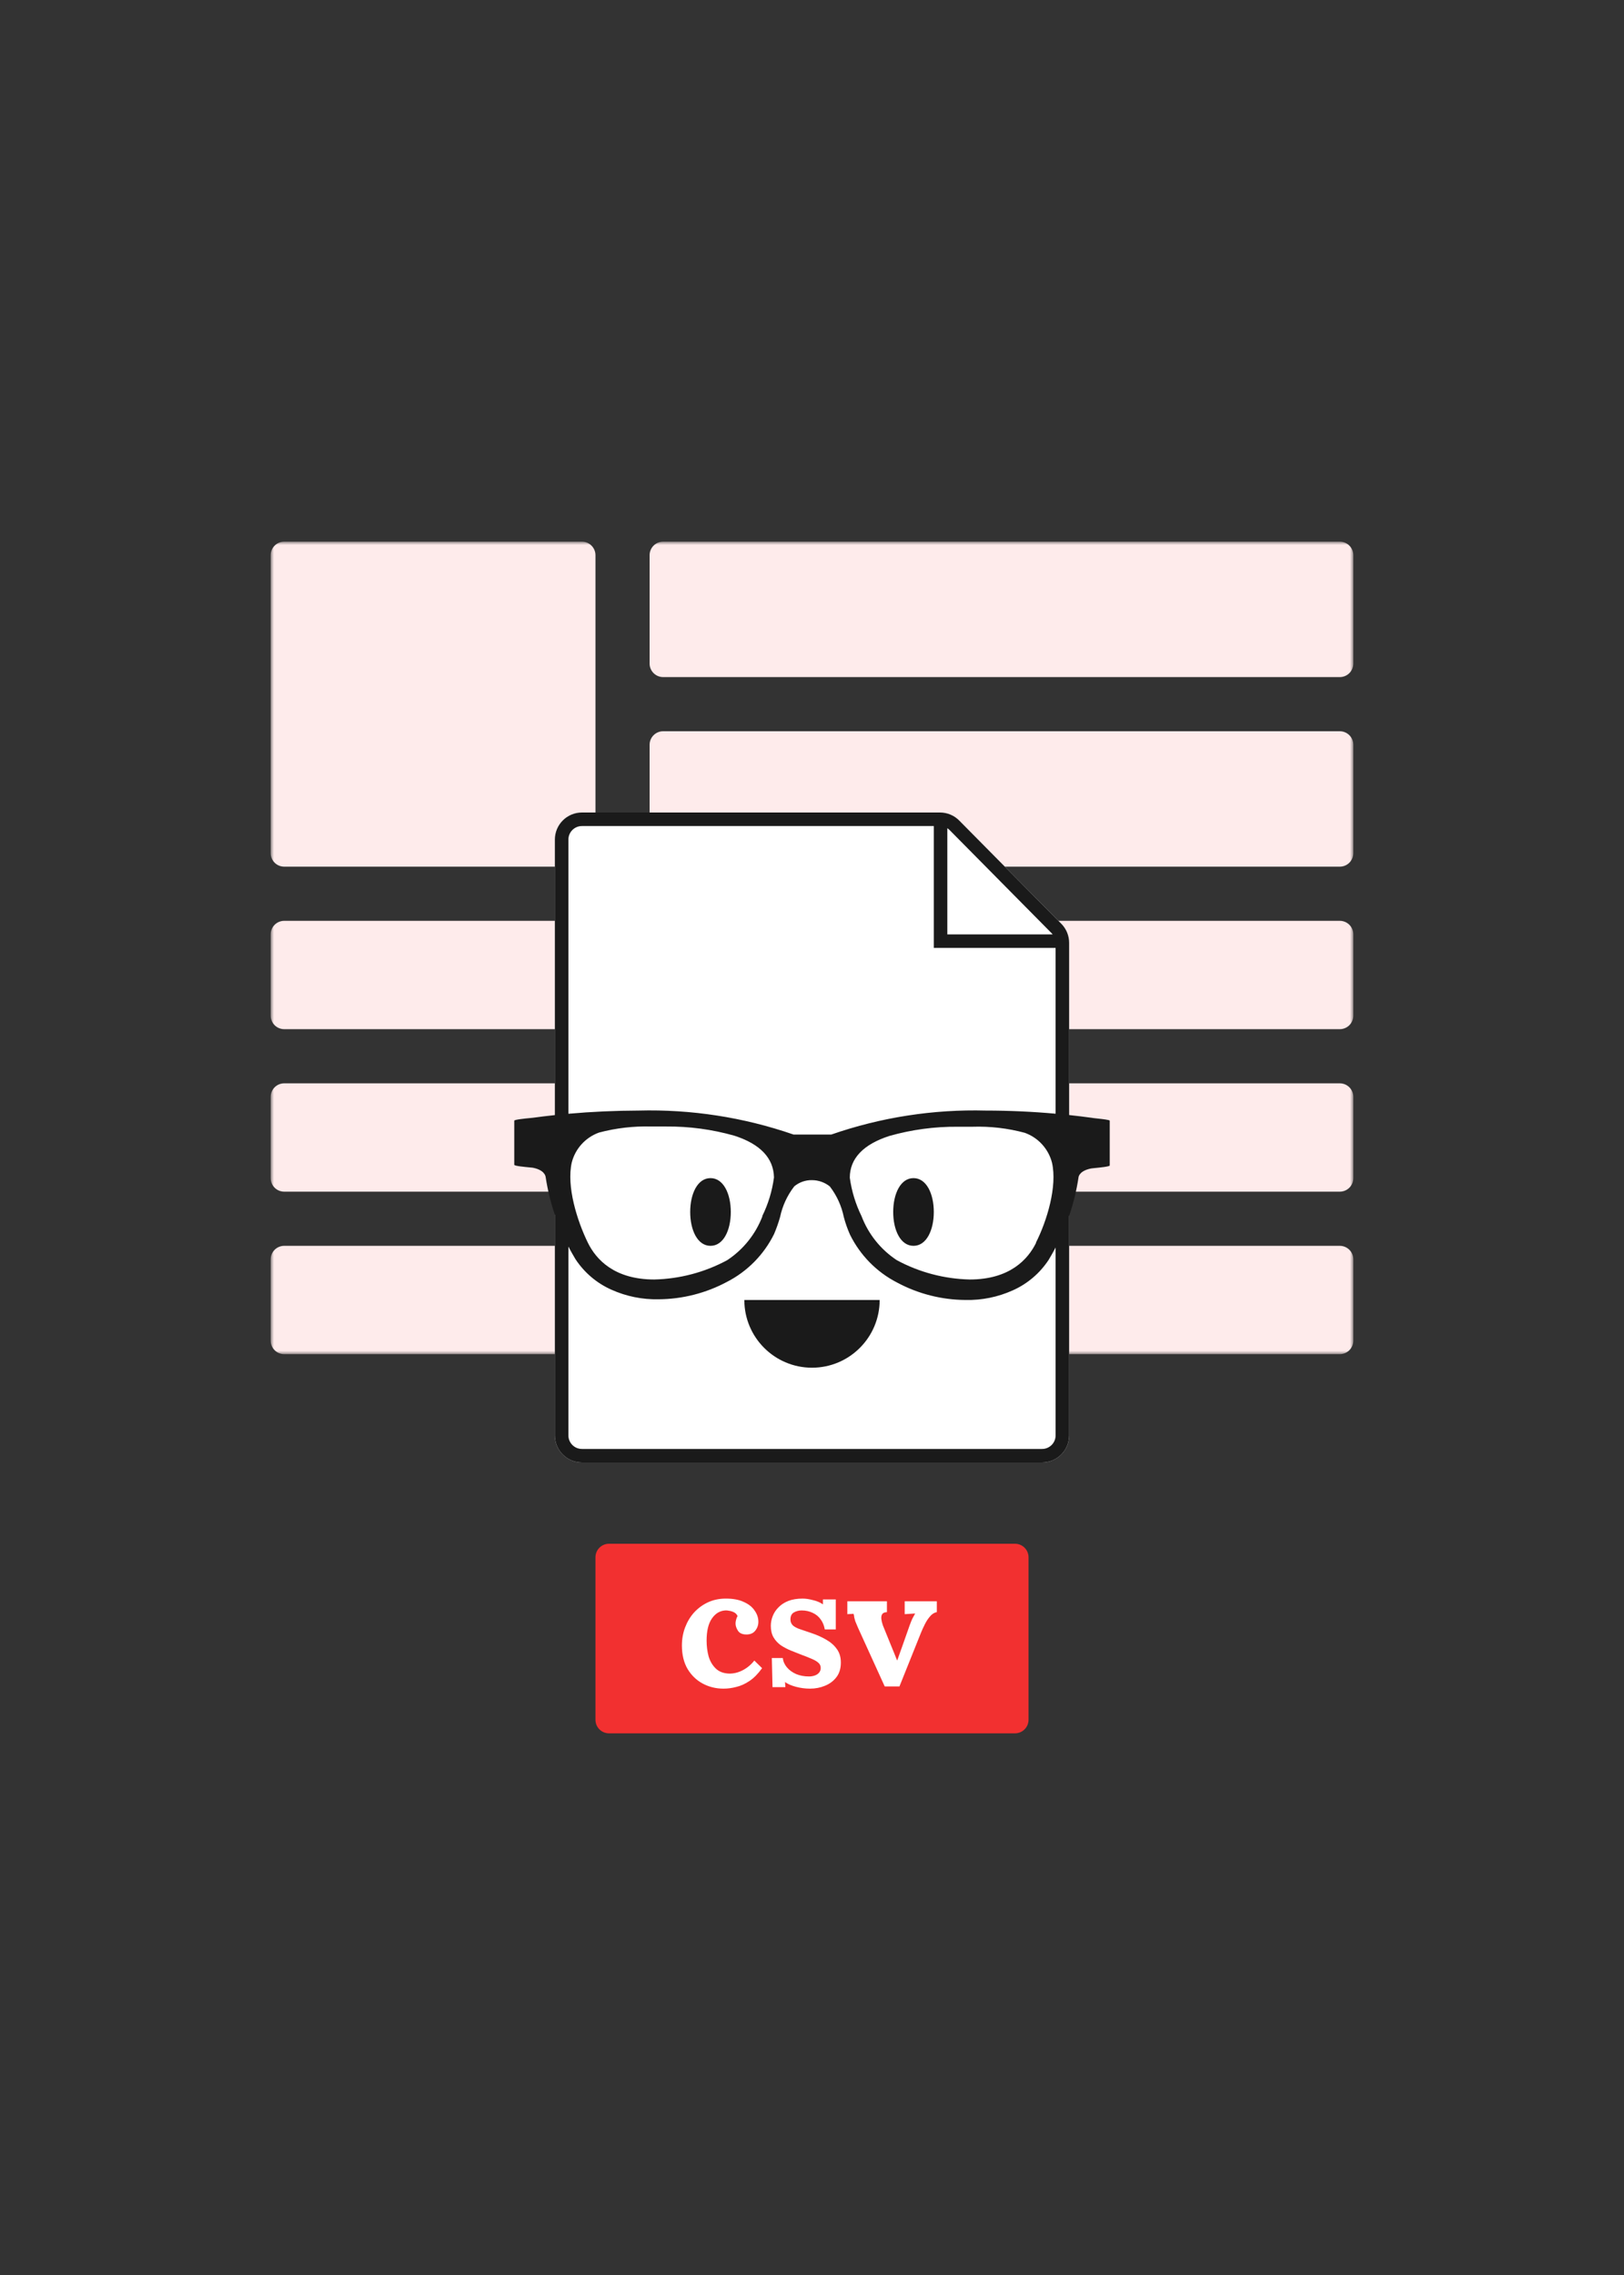 <svg width="240" height="336" viewBox="0 0 240 336" fill="none" xmlns="http://www.w3.org/2000/svg">
<rect x="0" y="0" width="240" height="336" fill="#333333" stroke="none"/>
<mask id="mask0_4_2" style="mask-type:luminance" maskUnits="userSpaceOnUse" x="40" y="80" width="160" height="120">
<path d="M40 80H200V200H40V80Z" fill="white"/>
</mask>
<g mask="url(#mask0_4_2)">
<path fill-rule="evenodd" clip-rule="evenodd" d="M42 80C41.47 80 40.961 80.211 40.586 80.586C40.211 80.961 40 81.47 40 82V126C40 126.53 40.211 127.039 40.586 127.414C40.961 127.789 41.47 128 42 128H86C86.53 128 87.039 127.789 87.414 127.414C87.789 127.039 88 126.53 88 126V82C88 81.47 87.789 80.961 87.414 80.586C87.039 80.211 86.53 80 86 80H42ZM42 184C41.47 184 40.961 184.211 40.586 184.586C40.211 184.961 40 185.47 40 186V198C40 198.53 40.211 199.039 40.586 199.414C40.961 199.789 41.47 200 42 200H198C198.53 200 199.039 199.789 199.414 199.414C199.789 199.039 200 198.53 200 198V186C200 185.47 199.789 184.961 199.414 184.586C199.039 184.211 198.53 184 198 184H42ZM40 162C40 161.47 40.211 160.961 40.586 160.586C40.961 160.211 41.47 160 42 160H198C198.53 160 199.039 160.211 199.414 160.586C199.789 160.961 200 161.47 200 162V174C200 174.53 199.789 175.039 199.414 175.414C199.039 175.789 198.53 176 198 176H42C41.47 176 40.961 175.789 40.586 175.414C40.211 175.039 40 174.53 40 174V162ZM42 136C41.47 136 40.961 136.211 40.586 136.586C40.211 136.961 40 137.47 40 138V150C40 150.53 40.211 151.039 40.586 151.414C40.961 151.789 41.47 152 42 152H198C198.53 152 199.039 151.789 199.414 151.414C199.789 151.039 200 150.53 200 150V138C200 137.47 199.789 136.961 199.414 136.586C199.039 136.211 198.53 136 198 136H42ZM96 82C96 81.47 96.211 80.961 96.586 80.586C96.961 80.211 97.47 80 98 80H198C198.53 80 199.039 80.211 199.414 80.586C199.789 80.961 200 81.47 200 82V98C200 98.53 199.789 99.039 199.414 99.414C199.039 99.789 198.53 100 198 100H98C97.47 100 96.961 99.789 96.586 99.414C96.211 99.039 96 98.53 96 98V82ZM98 108C97.47 108 96.961 108.211 96.586 108.586C96.211 108.961 96 109.47 96 110V126C96 126.53 96.211 127.039 96.586 127.414C96.961 127.789 97.47 128 98 128H198C198.53 128 199.039 127.789 199.414 127.414C199.789 127.039 200 126.53 200 126V110C200 109.47 199.789 108.961 199.414 108.586C199.039 108.211 198.53 108 198 108H98Z" fill="#FEEBEB"/>
</g>
<path fill-rule="evenodd" clip-rule="evenodd" d="M86 120H138.914C139.443 120 139.966 120.105 140.454 120.308C140.942 120.512 141.385 120.81 141.757 121.186L156.843 136.431C157.584 137.18 158 138.191 158 139.245V212C158 213.061 157.579 214.078 156.828 214.828C156.078 215.579 155.061 216 154 216H86C84.939 216 83.922 215.579 83.172 214.828C82.421 214.078 82 213.061 82 212V124C82 122.939 82.421 121.922 83.172 121.172C83.922 120.421 84.939 120 86 120Z" fill="white"/>
<path fill-rule="evenodd" clip-rule="evenodd" d="M86 120H138.914C139.443 120 139.966 120.105 140.454 120.308C140.942 120.512 141.385 120.81 141.757 121.186L156.843 136.431C157.584 137.18 158 138.191 158 139.245V164.684C159.11 164.803 160.218 164.938 161.323 165.088C161.387 165.111 161.71 165.146 162.11 165.189C162.902 165.274 164 165.392 164 165.518V172.133C164.014 172.297 162.441 172.449 161.687 172.523C161.49 172.542 161.349 172.555 161.306 172.563C159.638 172.872 159.377 173.697 159.377 173.954C159.084 175.866 158.623 177.749 158 179.58V212C158 213.061 157.579 214.078 156.828 214.828C156.078 215.579 155.061 216 154 216H86C84.939 216 83.922 215.579 83.172 214.828C82.421 214.078 82 213.061 82 212V179.426C81.386 177.611 80.931 175.745 80.64 173.851C80.623 173.679 80.449 172.786 78.712 172.459C78.585 172.444 78.457 172.431 78.33 172.421C77.575 172.352 76 172.207 76 172.03V165.518C76 165.354 77.58 165.202 78.342 165.128C78.542 165.109 78.686 165.095 78.729 165.088C79.817 164.94 80.907 164.808 82 164.691V124C82 122.939 82.421 121.922 83.172 121.172C83.922 120.421 84.939 120 86 120ZM84 184.111V212C84 212.53 84.211 213.039 84.586 213.414C84.961 213.789 85.47 214 86 214H154C154.53 214 155.039 213.789 155.414 213.414C155.789 213.039 156 212.53 156 212V184.247C155.675 184.869 155.33 185.482 154.964 186.085C153.66 188.064 151.815 189.627 149.648 190.587C147.465 191.567 145.091 192.049 142.699 191.996C139.163 191.977 135.685 191.092 132.57 189.419C129.556 187.871 127.12 185.395 125.62 182.357C125.243 181.513 124.935 180.639 124.7 179.745C124.364 178.101 123.657 176.555 122.632 175.226C121.883 174.625 120.951 174.298 119.991 174.298C119.041 174.281 118.117 174.604 117.385 175.209C116.349 176.541 115.63 178.093 115.283 179.745C115.041 180.599 114.745 181.437 114.397 182.254C112.898 185.292 110.462 187.768 107.448 189.316C104.332 190.988 100.854 191.872 97.318 191.893C94.926 191.946 92.552 191.464 90.369 190.484C88.202 189.524 86.357 187.961 85.053 185.982C84.682 185.37 84.331 184.746 84 184.111ZM156 164.487C152.572 164.179 149.13 164.023 145.687 164.023C137.926 163.817 130.192 165.016 122.858 167.562H117.264C109.906 165.016 102.149 163.817 94.365 164.023C90.905 164.034 87.445 164.188 84 164.495V124C84 123.47 84.211 122.961 84.586 122.586C84.961 122.211 85.47 122 86 122H138V140H156V164.487ZM140 138H155.566C155.521 137.943 155.473 137.889 155.422 137.838L140.336 122.593C140.234 122.49 140.122 122.399 140 122.32V138ZM110 192C110 197.523 114.477 202 120 202C125.523 202 130 197.523 130 192H110ZM102 179C102 181.643 103.061 184 105 184C106.939 184 108 181.643 108 179C108 176.357 106.939 174 105 174C103.061 174 102 176.357 102 179ZM135 184C133.061 184 132 181.643 132 179C132 176.357 133.061 174 135 174C136.939 174 138 176.357 138 179C138 181.643 136.939 184 135 184ZM107.465 186.12C109.841 184.555 111.664 182.283 112.677 179.625H112.642C113.529 177.825 114.117 175.892 114.38 173.903C114.327 171.05 112.364 168.971 108.525 167.734C105.242 166.803 101.843 166.346 98.431 166.377H96.241C93.641 166.304 91.043 166.605 88.528 167.27C87.546 167.621 86.666 168.207 85.963 168.977C85.26 169.746 84.757 170.677 84.497 171.686C83.697 175.209 85.279 180.278 86.877 183.542C88.093 186.017 90.787 188.972 96.693 188.972C100.458 188.885 104.15 187.908 107.465 186.12ZM143.307 188.972C149.214 188.972 151.907 186.017 153.123 183.542H153.088C154.739 180.278 156.267 175.209 155.468 171.721C155.208 170.712 154.705 169.782 154.002 169.012C153.3 168.242 152.419 167.656 151.438 167.305C148.925 166.63 146.325 166.329 143.724 166.411H141.535C138.123 166.382 134.723 166.839 131.44 167.769C127.601 169.006 125.586 171.085 125.586 173.937C125.856 175.914 126.443 177.834 127.323 179.625C128.336 182.283 130.159 184.555 132.535 186.12C135.85 187.908 139.542 188.885 143.307 188.972Z" fill="#1A1A1A"/>
<path d="M150 228H90C88.895 228 88 228.895 88 230V254C88 255.105 88.895 256 90 256H150C151.105 256 152 255.105 152 254V230C152 228.895 151.105 228 150 228Z" fill="#F23030"/>
<path d="M106.925 249.4C105.808 249.4 104.783 249.15 103.85 248.65C102.917 248.15 102.167 247.425 101.6 246.475C101.05 245.525 100.775 244.375 100.775 243.025C100.775 242.075 100.933 241.183 101.25 240.35C101.567 239.517 102.008 238.783 102.575 238.15C103.158 237.517 103.842 237.017 104.625 236.65C105.425 236.283 106.308 236.1 107.275 236.1C108.342 236.1 109.225 236.267 109.925 236.6C110.642 236.917 111.175 237.342 111.525 237.875C111.892 238.392 112.075 238.942 112.075 239.525C112.075 240.008 111.925 240.442 111.625 240.825C111.342 241.192 110.933 241.383 110.4 241.4C109.767 241.417 109.325 241.242 109.075 240.875C108.825 240.492 108.7 240.125 108.7 239.775C108.7 239.625 108.725 239.45 108.775 239.25C108.825 239.033 108.9 238.842 109 238.675C108.883 238.425 108.708 238.242 108.475 238.125C108.242 238.008 108 237.933 107.75 237.9C107.517 237.85 107.325 237.833 107.175 237.85C106.375 237.9 105.717 238.3 105.2 239.05C104.683 239.8 104.425 240.883 104.425 242.3C104.425 243.133 104.525 243.917 104.725 244.65C104.942 245.367 105.292 245.958 105.775 246.425C106.258 246.892 106.908 247.142 107.725 247.175C108.425 247.192 109.108 247.025 109.775 246.675C110.442 246.325 111.008 245.85 111.475 245.25L112.625 246.375C112.025 247.208 111.4 247.842 110.75 248.275C110.1 248.708 109.45 249 108.8 249.15C108.167 249.317 107.542 249.4 106.925 249.4ZM119.714 249.4C118.998 249.4 118.298 249.308 117.614 249.125C116.931 248.942 116.398 248.708 116.014 248.425L116.064 249.175H114.164L114.064 244.875H115.689C115.739 245.375 115.939 245.833 116.289 246.25C116.639 246.667 117.098 247 117.664 247.25C118.231 247.483 118.864 247.6 119.564 247.6C119.848 247.6 120.114 247.558 120.364 247.475C120.631 247.392 120.848 247.258 121.014 247.075C121.198 246.875 121.289 246.633 121.289 246.35C121.289 246.033 121.173 245.775 120.939 245.575C120.723 245.375 120.398 245.183 119.964 245C119.548 244.817 119.023 244.608 118.389 244.375C117.873 244.175 117.348 243.967 116.814 243.75C116.298 243.533 115.814 243.275 115.364 242.975C114.931 242.658 114.581 242.275 114.314 241.825C114.048 241.358 113.914 240.792 113.914 240.125C113.914 239.642 114.006 239.167 114.189 238.7C114.373 238.217 114.656 237.783 115.039 237.4C115.423 237 115.906 236.683 116.489 236.45C117.089 236.217 117.798 236.1 118.614 236.1C119.064 236.1 119.573 236.175 120.139 236.325C120.723 236.458 121.214 236.667 121.614 236.95V236.225H123.514V240.65H121.889C121.789 240.067 121.581 239.567 121.264 239.15C120.964 238.733 120.573 238.417 120.089 238.2C119.606 237.967 119.064 237.85 118.464 237.85C118.048 237.85 117.664 237.95 117.314 238.15C116.981 238.35 116.814 238.692 116.814 239.175C116.814 239.558 116.948 239.867 117.214 240.1C117.481 240.317 117.848 240.5 118.314 240.65C118.781 240.8 119.298 240.975 119.864 241.175C120.714 241.458 121.464 241.792 122.114 242.175C122.781 242.558 123.306 243.025 123.689 243.575C124.073 244.108 124.264 244.767 124.264 245.55C124.264 246.417 124.048 247.133 123.614 247.7C123.181 248.267 122.614 248.692 121.914 248.975C121.231 249.258 120.498 249.4 119.714 249.4ZM130.748 249.075L126.798 240.4C126.615 239.983 126.482 239.667 126.398 239.45C126.332 239.233 126.282 239.05 126.248 238.9C126.232 238.733 126.198 238.55 126.148 238.35L125.223 238.4V236.5H131.073V238.1C130.723 238.117 130.49 238.217 130.373 238.4C130.257 238.583 130.215 238.825 130.248 239.125C130.282 239.408 130.357 239.717 130.473 240.05L131.773 243.25C131.907 243.567 132.04 243.892 132.173 244.225C132.307 244.558 132.44 244.892 132.573 245.225H132.598C132.732 244.875 132.857 244.525 132.973 244.175C133.107 243.825 133.232 243.475 133.348 243.125L134.423 240.075C134.573 239.658 134.707 239.325 134.823 239.075C134.957 238.825 135.098 238.567 135.248 238.3L133.698 238.4V236.5H138.448V238.1C138.065 238.167 137.723 238.383 137.423 238.75C137.123 239.1 136.865 239.5 136.648 239.95C136.432 240.383 136.257 240.767 136.123 241.1L132.923 249.075H130.748Z" fill="white"/>
</svg>
